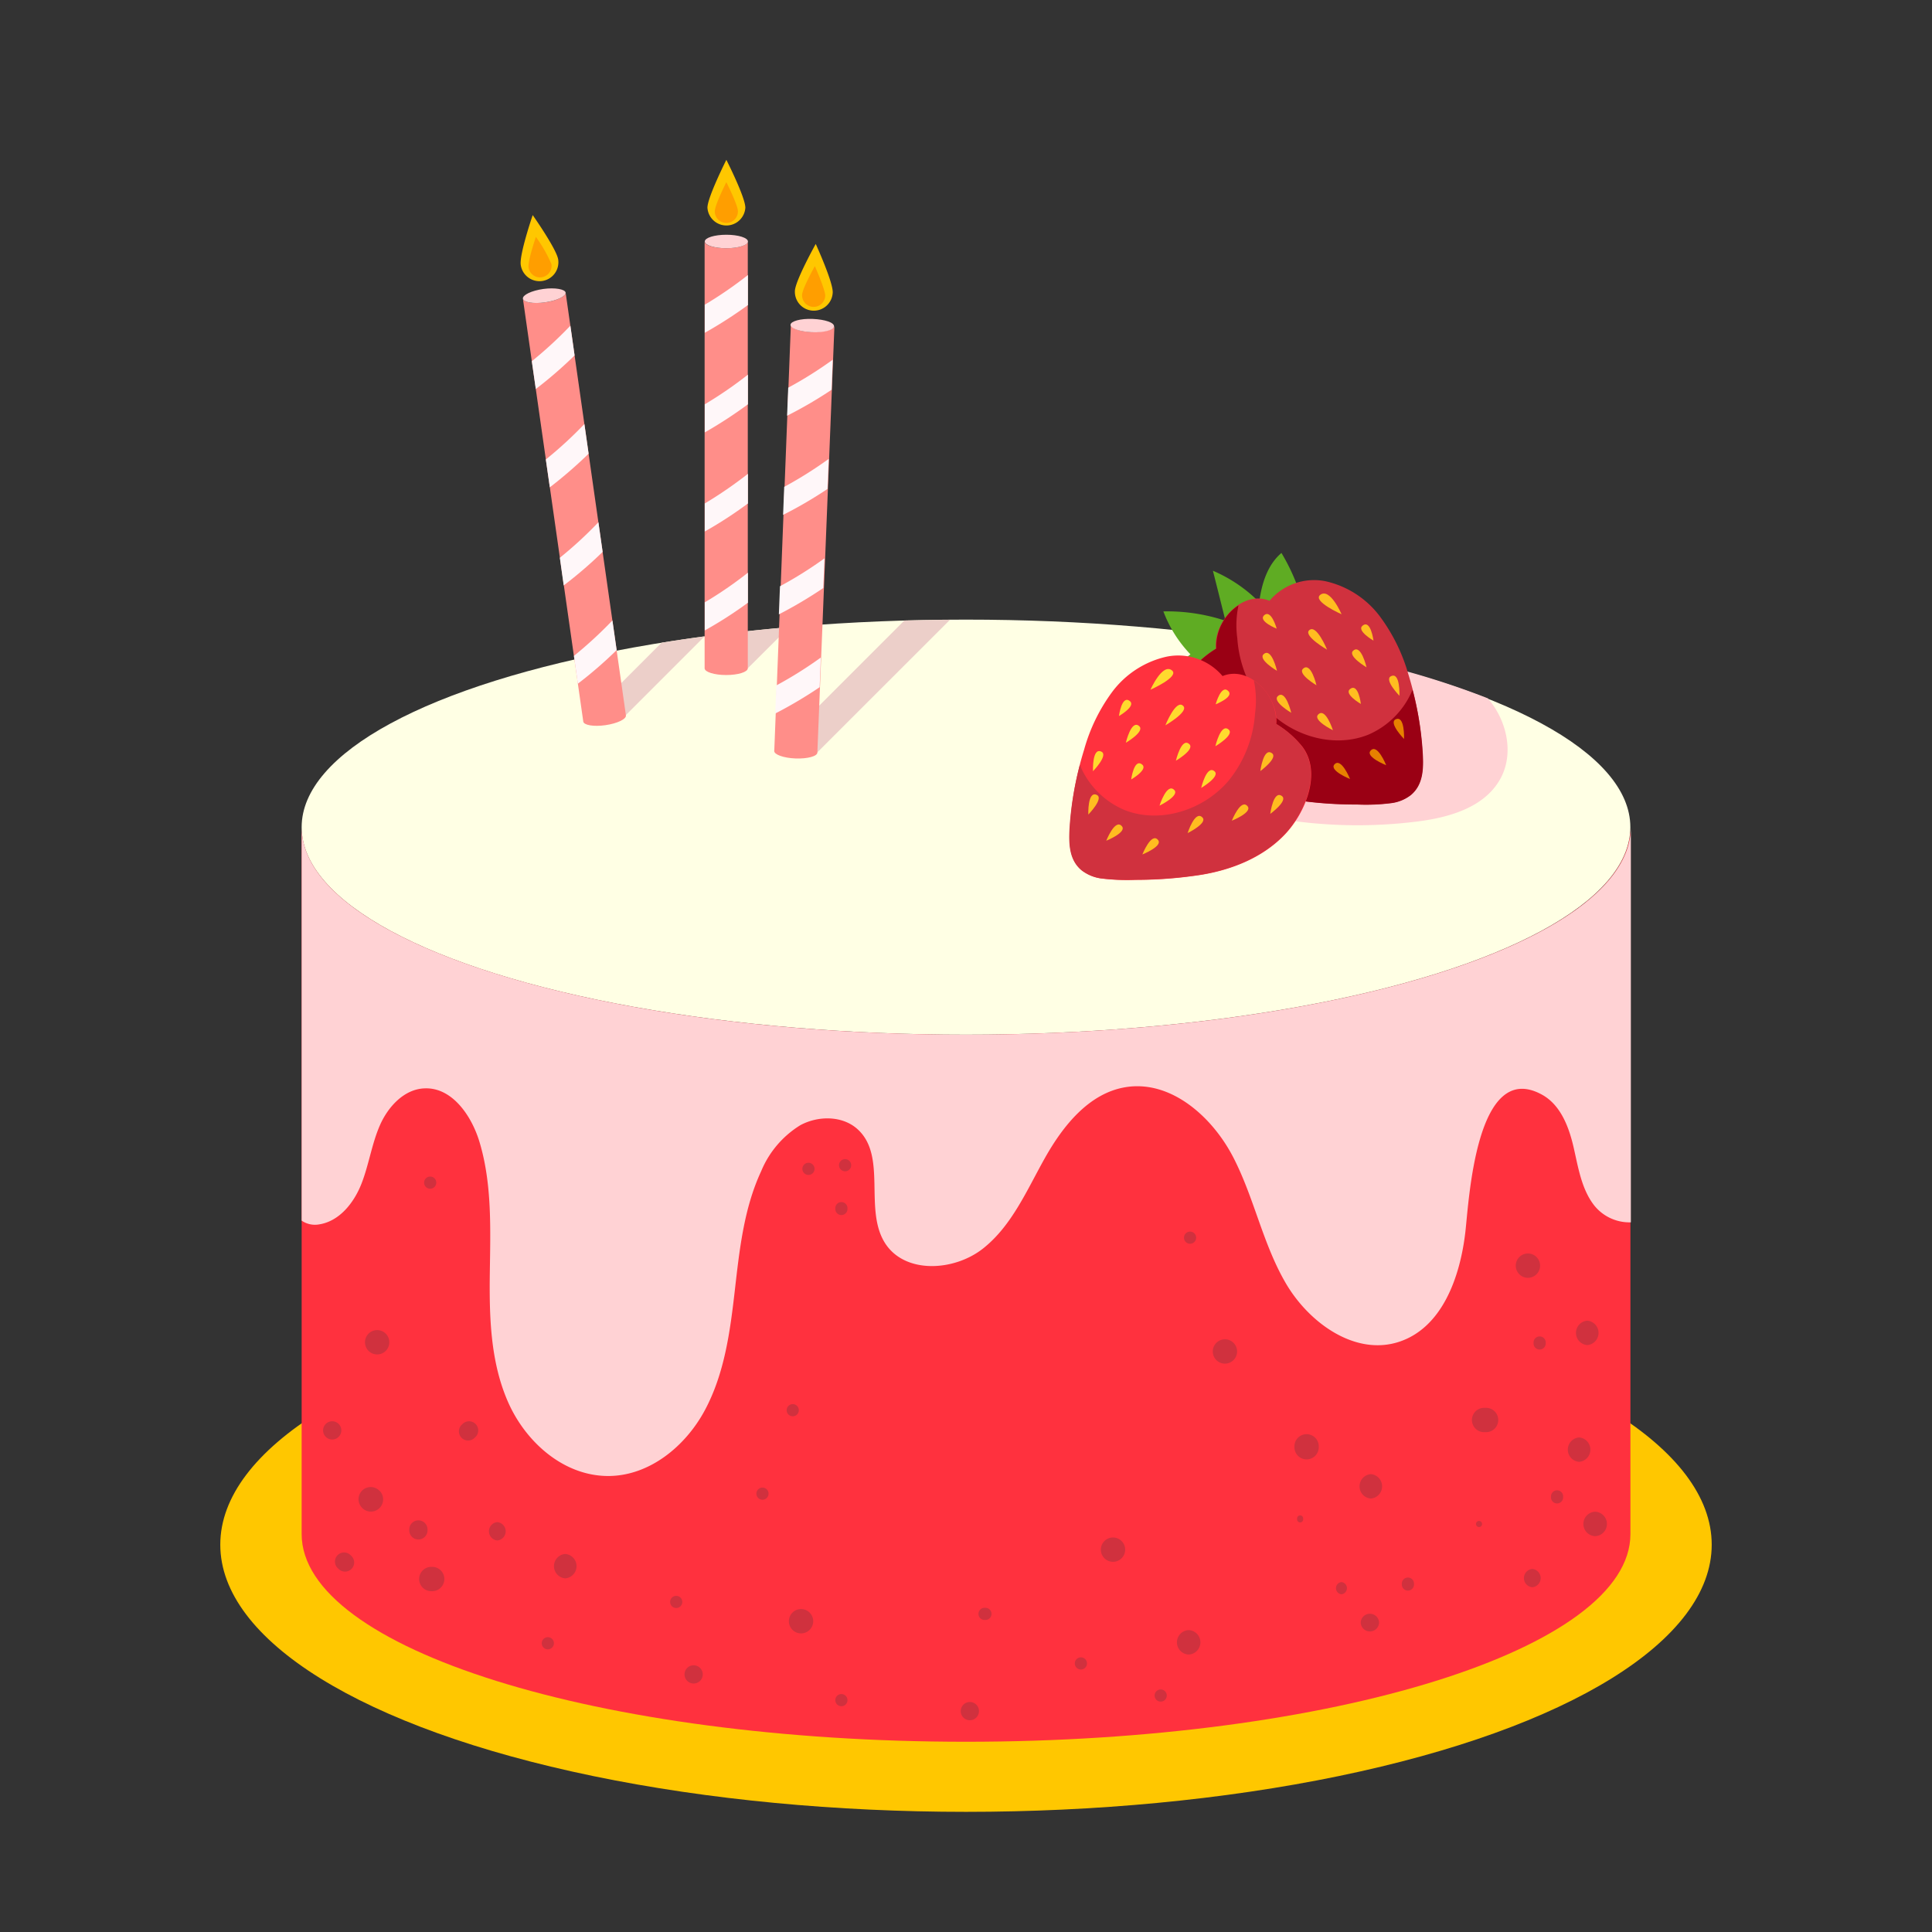 <svg xmlns="http://www.w3.org/2000/svg" viewBox="0 0 260.48 260.48"><rect x="0" y="0" width="260.48" height="260.48" fill="#333333" stroke="none"/><defs><style>.a99b3e30-c56d-42a2-8dd1-303489e9533d{fill:#ffc700;}.b62e1e09-b450-4f4c-b201-7f36ec6caf2a{fill:#ff313e;}.bb399906-191e-4c5a-a9b7-599d68aaa9f0{fill:#ffffe4;}.aae55a9a-8de0-4803-9d4f-34f3bcbaffd2{fill:#ffd2d4;}.b8c5e492-cc8f-404c-976a-5036d1d460b1{fill:#eccfc9;}.afab4085-b878-4651-97d1-5b7f81af76bc{fill:#ff8e89;}.fdb85a73-2192-4429-ba83-ab36234303df{fill:#ff9e00;}.ef8064b3-49c4-4455-a270-0faf40be18bd{fill:#fff7f9;}.fe1a5714-b2a0-491a-9bce-3b4fd1d354de{fill:#5fac23;}.a8916247-20c4-457f-ac8f-23e8d4071590{fill:#d0313e;}.bd3b944f-e08a-484b-9fc0-7f73708826b6{fill:#9a0014;}.ec9f2547-f912-411a-8d83-1afac6c6bfc6{fill:#ffbd20;}.e168c09f-1bd1-47ff-aaa1-44dd3f5ed104{fill:#e78100;}.e22b3a42-c9ed-4629-9a8a-04feea2adafe{fill:#ffda2e;}</style></defs><title>cakes_</title><g id="a3d461c5-d892-414f-9e83-704cbebbbfd5" data-name="OBJECTS"><ellipse class="a99b3e30-c56d-42a2-8dd1-303489e9533d" cx="130.24" cy="208.26" rx="100.54" ry="36.02"/><path class="b62e1e09-b450-4f4c-b201-7f36ec6caf2a" d="M130.24,139.5c-49.47,0-89.57-12.53-89.57-28v95.33c0,15.45,40.1,28,89.57,28s89.58-12.53,89.58-28V111.52C219.82,127,179.71,139.5,130.24,139.5Z"/><ellipse class="bb399906-191e-4c5a-a9b7-599d68aaa9f0" cx="130.24" cy="111.52" rx="89.57" ry="27.98"/><path class="aae55a9a-8de0-4803-9d4f-34f3bcbaffd2" d="M174.79,93.41l-9.9,4.8-.92.33c-1.82,2.8-.54,6.79,2,8.95s6,2.9,9.3,3.31a64.65,64.65,0,0,0,15.48,0c4.39-.51,9.24-1.83,11.45-5.65,2-3.44,1-8-1.61-11a112,112,0,0,0-13.46-4.3C182.87,90.35,178.8,91.88,174.79,93.41Z"/><path class="b8c5e492-cc8f-404c-976a-5036d1d460b1" d="M106.39,84.55c-2.18.19-4.34.4-6.45.64L95,90.1h5.82Z"/><path class="b8c5e492-cc8f-404c-976a-5036d1d460b1" d="M95,85.79c-2,.27-3.9.55-5.8.86L78.63,97.23l5.76-.83Z"/><path class="b8c5e492-cc8f-404c-976a-5036d1d460b1" d="M121.93,83.66l-17.59,17.59,5.81.23,17.93-17.92C126,83.57,124,83.61,121.93,83.66Z"/><path class="afab4085-b878-4651-97d1-5b7f81af76bc" d="M95,32.56c0,.51,1.31.91,2.91.91s2.91-.4,2.91-.91V90.1c0,.5-1.3.91-2.91.91S95,90.6,95,90.1Z"/><ellipse class="aae55a9a-8de0-4803-9d4f-34f3bcbaffd2" cx="97.93" cy="32.56" rx="2.91" ry="0.91"/><path class="a99b3e30-c56d-42a2-8dd1-303489e9533d" d="M95.38,28a2.56,2.56,0,0,0,5.11,0c0-1.41-2.56-6.45-2.56-6.45S95.38,26.61,95.38,28Z"/><path class="fdb85a73-2192-4429-ba83-ab36234303df" d="M96.37,28.5a1.56,1.56,0,1,0,3.12,0c0-.86-1.56-3.94-1.56-3.94S96.37,27.64,96.37,28.5Z"/><path class="ef8064b3-49c4-4455-a270-0faf40be18bd" d="M100.84,54.51v-4a54.58,54.58,0,0,1-5.82,4v3.79A59.32,59.32,0,0,0,100.84,54.51Z"/><path class="ef8064b3-49c4-4455-a270-0faf40be18bd" d="M100.84,37.08a54.58,54.58,0,0,1-5.82,4v3.79a59.32,59.32,0,0,0,5.82-3.74Z"/><path class="ef8064b3-49c4-4455-a270-0faf40be18bd" d="M100.84,67.88v-4a56.09,56.09,0,0,1-5.82,4v3.78A55.83,55.83,0,0,0,100.84,67.88Z"/><path class="ef8064b3-49c4-4455-a270-0faf40be18bd" d="M100.84,81.26V77.21a53.15,53.15,0,0,1-5.82,4V85A55.83,55.83,0,0,0,100.84,81.26Z"/><path class="afab4085-b878-4651-97d1-5b7f81af76bc" d="M70.5,40.27c.07.5,1.41.71,3,.49s2.83-.82,2.76-1.31l8.13,57c.07.5-1.16,1.09-2.75,1.32s-2.94,0-3-.49Z"/><path class="aae55a9a-8de0-4803-9d4f-34f3bcbaffd2" d="M76.26,39.45c.07.49-1.16,1.08-2.76,1.31s-2.93,0-3-.49,1.16-1.09,2.75-1.31S76.19,39,76.26,39.45Z"/><path class="a99b3e30-c56d-42a2-8dd1-303489e9533d" d="M70.21,35.72A2.55,2.55,0,0,0,75.26,35c-.2-1.4-3.44-6-3.44-6S70,34.32,70.21,35.72Z"/><path class="fdb85a73-2192-4429-ba83-ab36234303df" d="M71.26,36.06a1.56,1.56,0,0,0,3.09-.45,18.94,18.94,0,0,0-2.1-3.67S71.14,35.2,71.26,36.06Z"/><path class="ef8064b3-49c4-4455-a270-0faf40be18bd" d="M79.36,61.17l-.57-4a54.64,54.64,0,0,1-5.2,4.78l.54,3.75A59,59,0,0,0,79.36,61.17Z"/><path class="ef8064b3-49c4-4455-a270-0faf40be18bd" d="M76.9,43.91a54.64,54.64,0,0,1-5.2,4.79l.54,3.75a57.54,57.54,0,0,0,5.23-4.53Z"/><path class="ef8064b3-49c4-4455-a270-0faf40be18bd" d="M81.25,74.41l-.57-4a53.46,53.46,0,0,1-5.2,4.79L76,78.93A55.91,55.91,0,0,0,81.25,74.41Z"/><path class="ef8064b3-49c4-4455-a270-0faf40be18bd" d="M83.14,87.65l-.57-4a55.76,55.76,0,0,1-5.19,4.78l.53,3.75A56.22,56.22,0,0,0,83.14,87.65Z"/><path class="afab4085-b878-4651-97d1-5b7f81af76bc" d="M106.63,43.76c0,.5,1.27,1,2.87,1s2.93-.29,3-.79l-2.3,57.49c0,.5-1.33.86-2.94.8s-2.89-.53-2.87-1Z"/><path class="aae55a9a-8de0-4803-9d4f-34f3bcbaffd2" d="M112.45,44c0,.5-1.34.86-3,.79s-2.89-.52-2.87-1,1.34-.86,3-.79S112.47,43.49,112.45,44Z"/><path class="a99b3e30-c56d-42a2-8dd1-303489e9533d" d="M107.17,39.23a2.55,2.55,0,0,0,5.1.21c.06-1.41-2.29-6.55-2.29-6.55S107.23,37.82,107.17,39.23Z"/><path class="fdb85a73-2192-4429-ba83-ab36234303df" d="M108.14,39.75a1.56,1.56,0,0,0,3.12.13c0-.86-1.4-4-1.4-4S108.18,38.89,108.14,39.75Z"/><path class="ef8064b3-49c4-4455-a270-0faf40be18bd" d="M111.57,65.92l.16-4.05a54.49,54.49,0,0,1-6,3.77l-.15,3.78A56.64,56.64,0,0,0,111.57,65.92Z"/><path class="ef8064b3-49c4-4455-a270-0faf40be18bd" d="M112.27,48.5a54.07,54.07,0,0,1-6,3.77l-.15,3.78a56.78,56.78,0,0,0,6-3.5Z"/><path class="ef8064b3-49c4-4455-a270-0faf40be18bd" d="M111,79.28l.16-4a53.86,53.86,0,0,1-6,3.76l-.15,3.79A58.51,58.51,0,0,0,111,79.28Z"/><path class="ef8064b3-49c4-4455-a270-0faf40be18bd" d="M110.51,92.65l.16-4a54,54,0,0,1-6,3.76l-.15,3.79A58.66,58.66,0,0,0,110.51,92.65Z"/><path class="aae55a9a-8de0-4803-9d4f-34f3bcbaffd2" d="M130.24,139.5c-49.47,0-89.57-12.53-89.57-28v53.07a3.15,3.15,0,0,0,2.34.51c2.73-.41,4.7-2.89,5.71-5.45s1.39-5.36,2.49-7.89,3.28-4.89,6-5c3.71-.18,6.35,3.64,7.43,7.2,1.71,5.66,1.48,11.7,1.4,17.61s.06,12,2.44,17.44S76,199,82,199c5.54,0,10.44-4,13.06-8.92s3.37-10.52,4-16,1.22-11.13,3.55-16.14a13.19,13.19,0,0,1,5.3-6.24c2.44-1.31,5.74-1.3,7.77.6,3.93,3.66.76,10.78,3.65,15.31,2.68,4.19,9.32,3.8,13.22.71s5.91-7.9,8.35-12.23,5.93-8.7,10.84-9.51c6.09-1,11.67,3.94,14.51,9.41s4,11.73,7.13,17.06,9.31,9.76,15.18,7.88,8.29-8.72,9-14.78c.48-4,1.39-23.51,10.36-18.55,2.47,1.37,3.59,4.29,4.22,7s1.06,5.69,2.79,7.91a6.08,6.08,0,0,0,4.95,2.29V111.52C219.82,127,179.71,139.5,130.24,139.5Z"/><path class="fe1a5714-b2a0-491a-9bce-3b4fd1d354de" d="M167.75,92.71a33.68,33.68,0,0,1-12.17-.55l4.92-3.94a17,17,0,0,1-3.65-5.79,25,25,0,0,1,8.37,1.26c-.56-2.25-1.12-4.49-1.69-6.74a19.7,19.7,0,0,1,6.24,4.23c.34-2.5,1.1-5,3-6.63a27.17,27.17,0,0,1,2.77,6.33,9,9,0,0,1-.71,6.72A10.24,10.24,0,0,1,167.75,92.71Z"/><path class="a8916247-20c4-457f-ac8f-23e8d4071590" d="M160.43,90.51c-2.69,3.58-.31,9,2.35,11.81,3,3.17,7.32,4.86,11.64,5.5a54.74,54.74,0,0,0,8.48.63,26.86,26.86,0,0,0,4.67-.19,5.42,5.42,0,0,0,2.61-1.08c1.67-1.39,1.72-3.54,1.61-5.55a44,44,0,0,0-1.91-10.72A24.07,24.07,0,0,0,186,83.05a12.61,12.61,0,0,0-7.26-4.68A7.86,7.86,0,0,0,171.16,81c-3.72-1.52-7.62,2.94-7.22,6.45A13.47,13.47,0,0,0,160.43,90.51Z"/><path class="bd3b944f-e08a-484b-9fc0-7f73708826b6" d="M190.44,93a11.23,11.23,0,0,1-6,6.07c-4.86,1.93-10.76,0-14.11-4a16.14,16.14,0,0,1-3.51-9,12.88,12.88,0,0,1,.16-4.46,6.7,6.7,0,0,0-3,5.84,13.47,13.47,0,0,0-3.51,3.08c-2.69,3.58-.31,9,2.35,11.81,3,3.17,7.32,4.86,11.64,5.5a54.74,54.74,0,0,0,8.48.63,26.86,26.86,0,0,0,4.67-.19,5.42,5.42,0,0,0,2.61-1.08c1.67-1.39,1.72-3.54,1.61-5.55A43,43,0,0,0,190.44,93Z"/><path class="ec9f2547-f912-411a-8d83-1afac6c6bfc6" d="M178,80.2c-1.1.86,2.88,2.62,2.88,2.62S179.32,79.19,178,80.2Z"/><path class="ec9f2547-f912-411a-8d83-1afac6c6bfc6" d="M170.39,83c-.71.78,1.74,1.76,1.74,1.76S171.37,82,170.39,83Z"/><path class="ec9f2547-f912-411a-8d83-1afac6c6bfc6" d="M183.69,84.37c-.81.68,1.49,2,1.49,2S184.8,83.43,183.69,84.37Z"/><path class="ec9f2547-f912-411a-8d83-1afac6c6bfc6" d="M182,92.91c-.81.68,1.48,2,1.48,2S183.14,92,182,92.91Z"/><path class="ec9f2547-f912-411a-8d83-1afac6c6bfc6" d="M176.48,85c-.7.78,2.44,2.59,2.44,2.59S177.46,84,176.48,85Z"/><path class="ec9f2547-f912-411a-8d83-1afac6c6bfc6" d="M182.43,87.74c-.77.71,1.81,2.23,1.81,2.23S183.5,86.75,182.43,87.74Z"/><path class="ec9f2547-f912-411a-8d83-1afac6c6bfc6" d="M172.28,93.86c-.78.72,1.81,2.24,1.81,2.24S173.34,92.88,172.28,93.86Z"/><path class="ec9f2547-f912-411a-8d83-1afac6c6bfc6" d="M170.36,88.21c-.77.72,1.81,2.23,1.81,2.23S171.43,87.22,170.36,88.21Z"/><path class="e168c09f-1bd1-47ff-aaa1-44dd3f5ed104" d="M188.14,97c-.93.49,1.16,2.63,1.16,2.63S189.43,96.35,188.14,97Z"/><path class="ec9f2547-f912-411a-8d83-1afac6c6bfc6" d="M175.68,90.16c-.77.71,1.81,2.23,1.81,2.23S176.75,89.17,175.68,90.16Z"/><path class="ec9f2547-f912-411a-8d83-1afac6c6bfc6" d="M187.52,91.18c-.93.48,1.16,2.63,1.16,2.63S188.81,90.51,187.52,91.18Z"/><path class="ec9f2547-f912-411a-8d83-1afac6c6bfc6" d="M177.71,96.35c-.73.77,2,2.1,2,2.1S178.7,95.29,177.71,96.35Z"/><path class="e168c09f-1bd1-47ff-aaa1-44dd3f5ed104" d="M173.91,100c-.72.77,2,2.11,2,2.11S174.91,99,173.91,100Z"/><path class="e168c09f-1bd1-47ff-aaa1-44dd3f5ed104" d="M184.76,101.24c-.65.82,2.13,1.93,2.13,1.93S185.67,100.1,184.76,101.24Z"/><path class="e168c09f-1bd1-47ff-aaa1-44dd3f5ed104" d="M179.89,103.09c-.65.83,2.13,1.94,2.13,1.94S180.8,102,179.89,103.09Z"/><path class="e168c09f-1bd1-47ff-aaa1-44dd3f5ed104" d="M167.83,98.54c-.66.82,2.12,1.94,2.12,1.94S168.73,97.41,167.83,98.54Z"/><path class="e168c09f-1bd1-47ff-aaa1-44dd3f5ed104" d="M164.54,91.39c-.84.63,1.58,2.4,1.58,2.4S165.7,90.51,164.54,91.39Z"/><path class="e168c09f-1bd1-47ff-aaa1-44dd3f5ed104" d="M163.2,97.16c-.84.64,1.58,2.4,1.58,2.4S164.35,96.29,163.2,97.16Z"/><path class="b62e1e09-b450-4f4c-b201-7f36ec6caf2a" d="M175.6,100.68c2.69,3.58.32,9-2.35,11.81-3,3.17-7.31,4.86-11.63,5.51a57.45,57.45,0,0,1-8.49.63,28.83,28.83,0,0,1-4.66-.19,5.53,5.53,0,0,1-2.61-1.09c-1.67-1.39-1.72-3.54-1.62-5.55a43.81,43.81,0,0,1,1.92-10.71A23.82,23.82,0,0,1,150,93.22a12.59,12.59,0,0,1,7.26-4.68,7.83,7.83,0,0,1,7.57,2.61c3.72-1.52,7.63,2.94,7.23,6.46A13.21,13.21,0,0,1,175.6,100.68Z"/><path class="a8916247-20c4-457f-ac8f-23e8d4071590" d="M145.59,103.13a11.24,11.24,0,0,0,6,6.07c4.85,1.93,10.76,0,14.1-4a16.15,16.15,0,0,0,3.52-9,13.13,13.13,0,0,0-.16-4.46,6.73,6.73,0,0,1,3,5.85,13.21,13.21,0,0,1,3.5,3.07c2.69,3.58.32,9-2.35,11.81-3,3.17-7.31,4.86-11.63,5.51a57.45,57.45,0,0,1-8.49.63,28.83,28.83,0,0,1-4.66-.19,5.53,5.53,0,0,1-2.61-1.09c-1.67-1.39-1.72-3.54-1.62-5.55A44.58,44.58,0,0,1,145.59,103.13Z"/><path class="e22b3a42-c9ed-4629-9a8a-04feea2adafe" d="M158,90.38c1.09.85-2.89,2.61-2.89,2.61S156.72,89.36,158,90.38Z"/><path class="e22b3a42-c9ed-4629-9a8a-04feea2adafe" d="M165.64,93.21c.71.78-1.74,1.75-1.74,1.75S164.67,92.13,165.64,93.21Z"/><path class="e22b3a42-c9ed-4629-9a8a-04feea2adafe" d="M152.35,94.54c.81.68-1.49,2-1.49,2S151.24,93.61,152.35,94.54Z"/><path class="e22b3a42-c9ed-4629-9a8a-04feea2adafe" d="M154,103.09c.81.67-1.49,2-1.49,2S152.9,102.15,154,103.09Z"/><path class="e22b3a42-c9ed-4629-9a8a-04feea2adafe" d="M159.55,95.2c.71.78-2.43,2.59-2.43,2.59S158.58,94.13,159.55,95.2Z"/><path class="e22b3a42-c9ed-4629-9a8a-04feea2adafe" d="M153.6,97.91c.78.72-1.81,2.23-1.81,2.23S152.54,96.92,153.6,97.91Z"/><path class="e22b3a42-c9ed-4629-9a8a-04feea2adafe" d="M163.76,104c.77.71-1.81,2.23-1.81,2.23S162.69,103.05,163.76,104Z"/><path class="e22b3a42-c9ed-4629-9a8a-04feea2adafe" d="M165.67,98.38c.77.72-1.81,2.23-1.81,2.23S164.61,97.4,165.67,98.38Z"/><path class="ec9f2547-f912-411a-8d83-1afac6c6bfc6" d="M147.9,107.19c.93.49-1.17,2.63-1.17,2.63S146.61,106.52,147.9,107.19Z"/><path class="e22b3a42-c9ed-4629-9a8a-04feea2adafe" d="M160.35,100.33c.78.72-1.81,2.23-1.81,2.23S159.29,99.34,160.35,100.33Z"/><path class="e22b3a42-c9ed-4629-9a8a-04feea2adafe" d="M148.51,101.35c.94.48-1.15,2.63-1.15,2.63S147.23,100.68,148.51,101.35Z"/><path class="e22b3a42-c9ed-4629-9a8a-04feea2adafe" d="M158.33,106.52c.72.77-2,2.1-2,2.1S157.33,105.46,158.33,106.52Z"/><path class="ec9f2547-f912-411a-8d83-1afac6c6bfc6" d="M162.12,110.22c.73.76-2,2.1-2,2.1S161.13,109.16,162.12,110.22Z"/><path class="ec9f2547-f912-411a-8d83-1afac6c6bfc6" d="M151.27,111.41c.66.82-2.12,1.94-2.12,1.94S150.36,110.28,151.27,111.41Z"/><path class="ec9f2547-f912-411a-8d83-1afac6c6bfc6" d="M156.14,113.26c.66.83-2.12,1.94-2.12,1.94S155.24,112.13,156.14,113.26Z"/><path class="ec9f2547-f912-411a-8d83-1afac6c6bfc6" d="M168.21,108.71c.66.83-2.13,1.94-2.13,1.94S167.3,107.58,168.21,108.71Z"/><path class="ec9f2547-f912-411a-8d83-1afac6c6bfc6" d="M171.5,101.56c.84.63-1.58,2.4-1.58,2.4S170.34,100.68,171.5,101.56Z"/><path class="ec9f2547-f912-411a-8d83-1afac6c6bfc6" d="M172.84,107.33c.84.64-1.58,2.4-1.58,2.4S171.68,106.46,172.84,107.33Z"/><path class="a8916247-20c4-457f-ac8f-23e8d4071590" d="M206,169a1.64,1.64,0,0,0,0,3.28A1.64,1.64,0,0,0,206,169Z"/><path class="a8916247-20c4-457f-ac8f-23e8d4071590" d="M214,178.06a1.65,1.65,0,0,0,0,3.29A1.65,1.65,0,0,0,214,178.06Z"/><path class="a8916247-20c4-457f-ac8f-23e8d4071590" d="M200.36,189.81h-.27a1.64,1.64,0,0,0,0,3.28h.27A1.64,1.64,0,0,0,200.36,189.81Z"/><path class="a8916247-20c4-457f-ac8f-23e8d4071590" d="M165.15,180.57a1.64,1.64,0,0,0,0,3.28A1.64,1.64,0,0,0,165.15,180.57Z"/><path class="a8916247-20c4-457f-ac8f-23e8d4071590" d="M174.52,195v.12a1.64,1.64,0,0,0,3.28,0V195A1.64,1.64,0,0,0,174.52,195Z"/><path class="a8916247-20c4-457f-ac8f-23e8d4071590" d="M184.82,198.75a1.65,1.65,0,0,0,0,3.29A1.65,1.65,0,0,0,184.82,198.75Z"/><path class="a8916247-20c4-457f-ac8f-23e8d4071590" d="M174.88,204.72v.13a.41.41,0,0,0,.82,0v-.13A.41.41,0,0,0,174.88,204.72Z"/><path class="a8916247-20c4-457f-ac8f-23e8d4071590" d="M199.41,205.06a.41.41,0,0,0,0,.82A.41.41,0,0,0,199.41,205.06Z"/><path class="a8916247-20c4-457f-ac8f-23e8d4071590" d="M209.11,201.75v.13a.82.82,0,0,0,1.64,0v-.13A.82.82,0,0,0,209.11,201.75Z"/><path class="a8916247-20c4-457f-ac8f-23e8d4071590" d="M189,213.51v.12a.82.82,0,0,0,1.64,0v-.12A.82.82,0,0,0,189,213.51Z"/><path class="a8916247-20c4-457f-ac8f-23e8d4071590" d="M132.86,216.77h-.12a.82.82,0,0,0,0,1.64h.12A.82.82,0,0,0,132.86,216.77Z"/><path class="a8916247-20c4-457f-ac8f-23e8d4071590" d="M212.9,193.8a1.65,1.65,0,0,0,0,3.29A1.65,1.65,0,0,0,212.9,193.8Z"/><path class="a8916247-20c4-457f-ac8f-23e8d4071590" d="M215.13,203.82H215a1.65,1.65,0,0,0,0,3.29h.13A1.65,1.65,0,0,0,215.13,203.82Z"/><path class="a8916247-20c4-457f-ac8f-23e8d4071590" d="M150.06,207.29a1.64,1.64,0,0,0,0,3.28A1.64,1.64,0,0,0,150.06,207.29Z"/><path class="a8916247-20c4-457f-ac8f-23e8d4071590" d="M160.32,219.78h-.12a1.65,1.65,0,0,0,0,3.29h.12A1.65,1.65,0,0,0,160.32,219.78Z"/><path class="a8916247-20c4-457f-ac8f-23e8d4071590" d="M76.21,209.51a1.65,1.65,0,0,0,0,3.29A1.65,1.65,0,0,0,76.21,209.51Z"/><path class="a8916247-20c4-457f-ac8f-23e8d4071590" d="M51.27,201.09l-.13-.12a1.64,1.64,0,0,0-2.32,2.32l.12.12A1.65,1.65,0,0,0,51.27,201.09Z"/><path class="a8916247-20c4-457f-ac8f-23e8d4071590" d="M50.85,179.33a1.64,1.64,0,0,0,0,3.28A1.64,1.64,0,0,0,50.85,179.33Z"/><path class="a8916247-20c4-457f-ac8f-23e8d4071590" d="M58.27,211.25h-.12a1.64,1.64,0,0,0,0,3.28h.12A1.64,1.64,0,0,0,58.27,211.25Z"/><path class="a8916247-20c4-457f-ac8f-23e8d4071590" d="M108,216.94a1.64,1.64,0,0,0,0,3.28A1.64,1.64,0,0,0,108,216.94Z"/><path class="a8916247-20c4-457f-ac8f-23e8d4071590" d="M62.35,192l-.13.12A1.23,1.23,0,0,0,64,193.84l.13-.12A1.23,1.23,0,0,0,62.35,192Z"/><path class="a8916247-20c4-457f-ac8f-23e8d4071590" d="M67.05,205.22a1.24,1.24,0,0,0,0,2.47A1.24,1.24,0,0,0,67.05,205.22Z"/><path class="a8916247-20c4-457f-ac8f-23e8d4071590" d="M93.52,224.52a1.23,1.23,0,0,0,0,2.46A1.23,1.23,0,0,0,93.52,224.52Z"/><path class="a8916247-20c4-457f-ac8f-23e8d4071590" d="M130.76,229.47a1.23,1.23,0,0,0,0,2.46A1.23,1.23,0,0,0,130.76,229.47Z"/><path class="a8916247-20c4-457f-ac8f-23e8d4071590" d="M183.46,218.7v.13a1.24,1.24,0,0,0,2.47,0v-.13A1.24,1.24,0,0,0,183.46,218.7Z"/><path class="a8916247-20c4-457f-ac8f-23e8d4071590" d="M206.59,211.53a1.24,1.24,0,0,0,0,2.47A1.24,1.24,0,0,0,206.59,211.53Z"/><path class="a8916247-20c4-457f-ac8f-23e8d4071590" d="M44.79,191.62a1.23,1.23,0,0,0,0,2.46A1.23,1.23,0,0,0,44.79,191.62Z"/><path class="a8916247-20c4-457f-ac8f-23e8d4071590" d="M55.18,206.21v.12a1.23,1.23,0,0,0,2.46,0v-.12A1.23,1.23,0,0,0,55.18,206.21Z"/><path class="a8916247-20c4-457f-ac8f-23e8d4071590" d="M47.39,209.79l-.13-.12a1.23,1.23,0,0,0-1.74,1.74l.13.12A1.23,1.23,0,0,0,47.39,209.79Z"/><path class="a8916247-20c4-457f-ac8f-23e8d4071590" d="M73.86,220.73a.82.82,0,0,0,0,1.64A.82.82,0,0,0,73.86,220.73Z"/><path class="a8916247-20c4-457f-ac8f-23e8d4071590" d="M91.17,215.16a.82.82,0,0,0,0,1.64A.82.82,0,0,0,91.17,215.16Z"/><path class="a8916247-20c4-457f-ac8f-23e8d4071590" d="M113.44,228.4a.82.82,0,0,0,0,1.64A.82.82,0,0,0,113.44,228.4Z"/><path class="a8916247-20c4-457f-ac8f-23e8d4071590" d="M145.73,223.45a.82.82,0,0,0,0,1.64A.82.82,0,0,0,145.73,223.45Z"/><path class="a8916247-20c4-457f-ac8f-23e8d4071590" d="M156.49,227.78a.82.82,0,0,0,0,1.64A.82.82,0,0,0,156.49,227.78Z"/><path class="a8916247-20c4-457f-ac8f-23e8d4071590" d="M180.86,213.3a.83.83,0,0,0,0,1.65A.83.83,0,0,0,180.86,213.3Z"/><path class="a8916247-20c4-457f-ac8f-23e8d4071590" d="M106.88,189.31a.82.82,0,0,0,0,1.64A.82.82,0,0,0,106.88,189.31Z"/><path class="a8916247-20c4-457f-ac8f-23e8d4071590" d="M102.8,200.56a.82.82,0,0,0,0,1.64A.82.82,0,0,0,102.8,200.56Z"/><path class="a8916247-20c4-457f-ac8f-23e8d4071590" d="M109,156.77a.82.82,0,0,0,0,1.64A.82.82,0,0,0,109,156.77Z"/><path class="a8916247-20c4-457f-ac8f-23e8d4071590" d="M113.94,156.28a.82.82,0,0,0,0,1.64A.82.82,0,0,0,113.94,156.28Z"/><path class="a8916247-20c4-457f-ac8f-23e8d4071590" d="M112.62,162.91V163a.82.82,0,0,0,1.64,0v-.13A.82.82,0,0,0,112.62,162.91Z"/><path class="a8916247-20c4-457f-ac8f-23e8d4071590" d="M160.45,166.05a.82.82,0,0,0,0,1.64A.82.82,0,0,0,160.45,166.05Z"/><path class="a8916247-20c4-457f-ac8f-23e8d4071590" d="M58,158.63a.82.82,0,0,0,0,1.64A.82.82,0,0,0,58,158.63Z"/><path class="a8916247-20c4-457f-ac8f-23e8d4071590" d="M206.76,181v.13a.82.82,0,0,0,1.64,0V181A.82.82,0,0,0,206.76,181Z"/></g></svg>